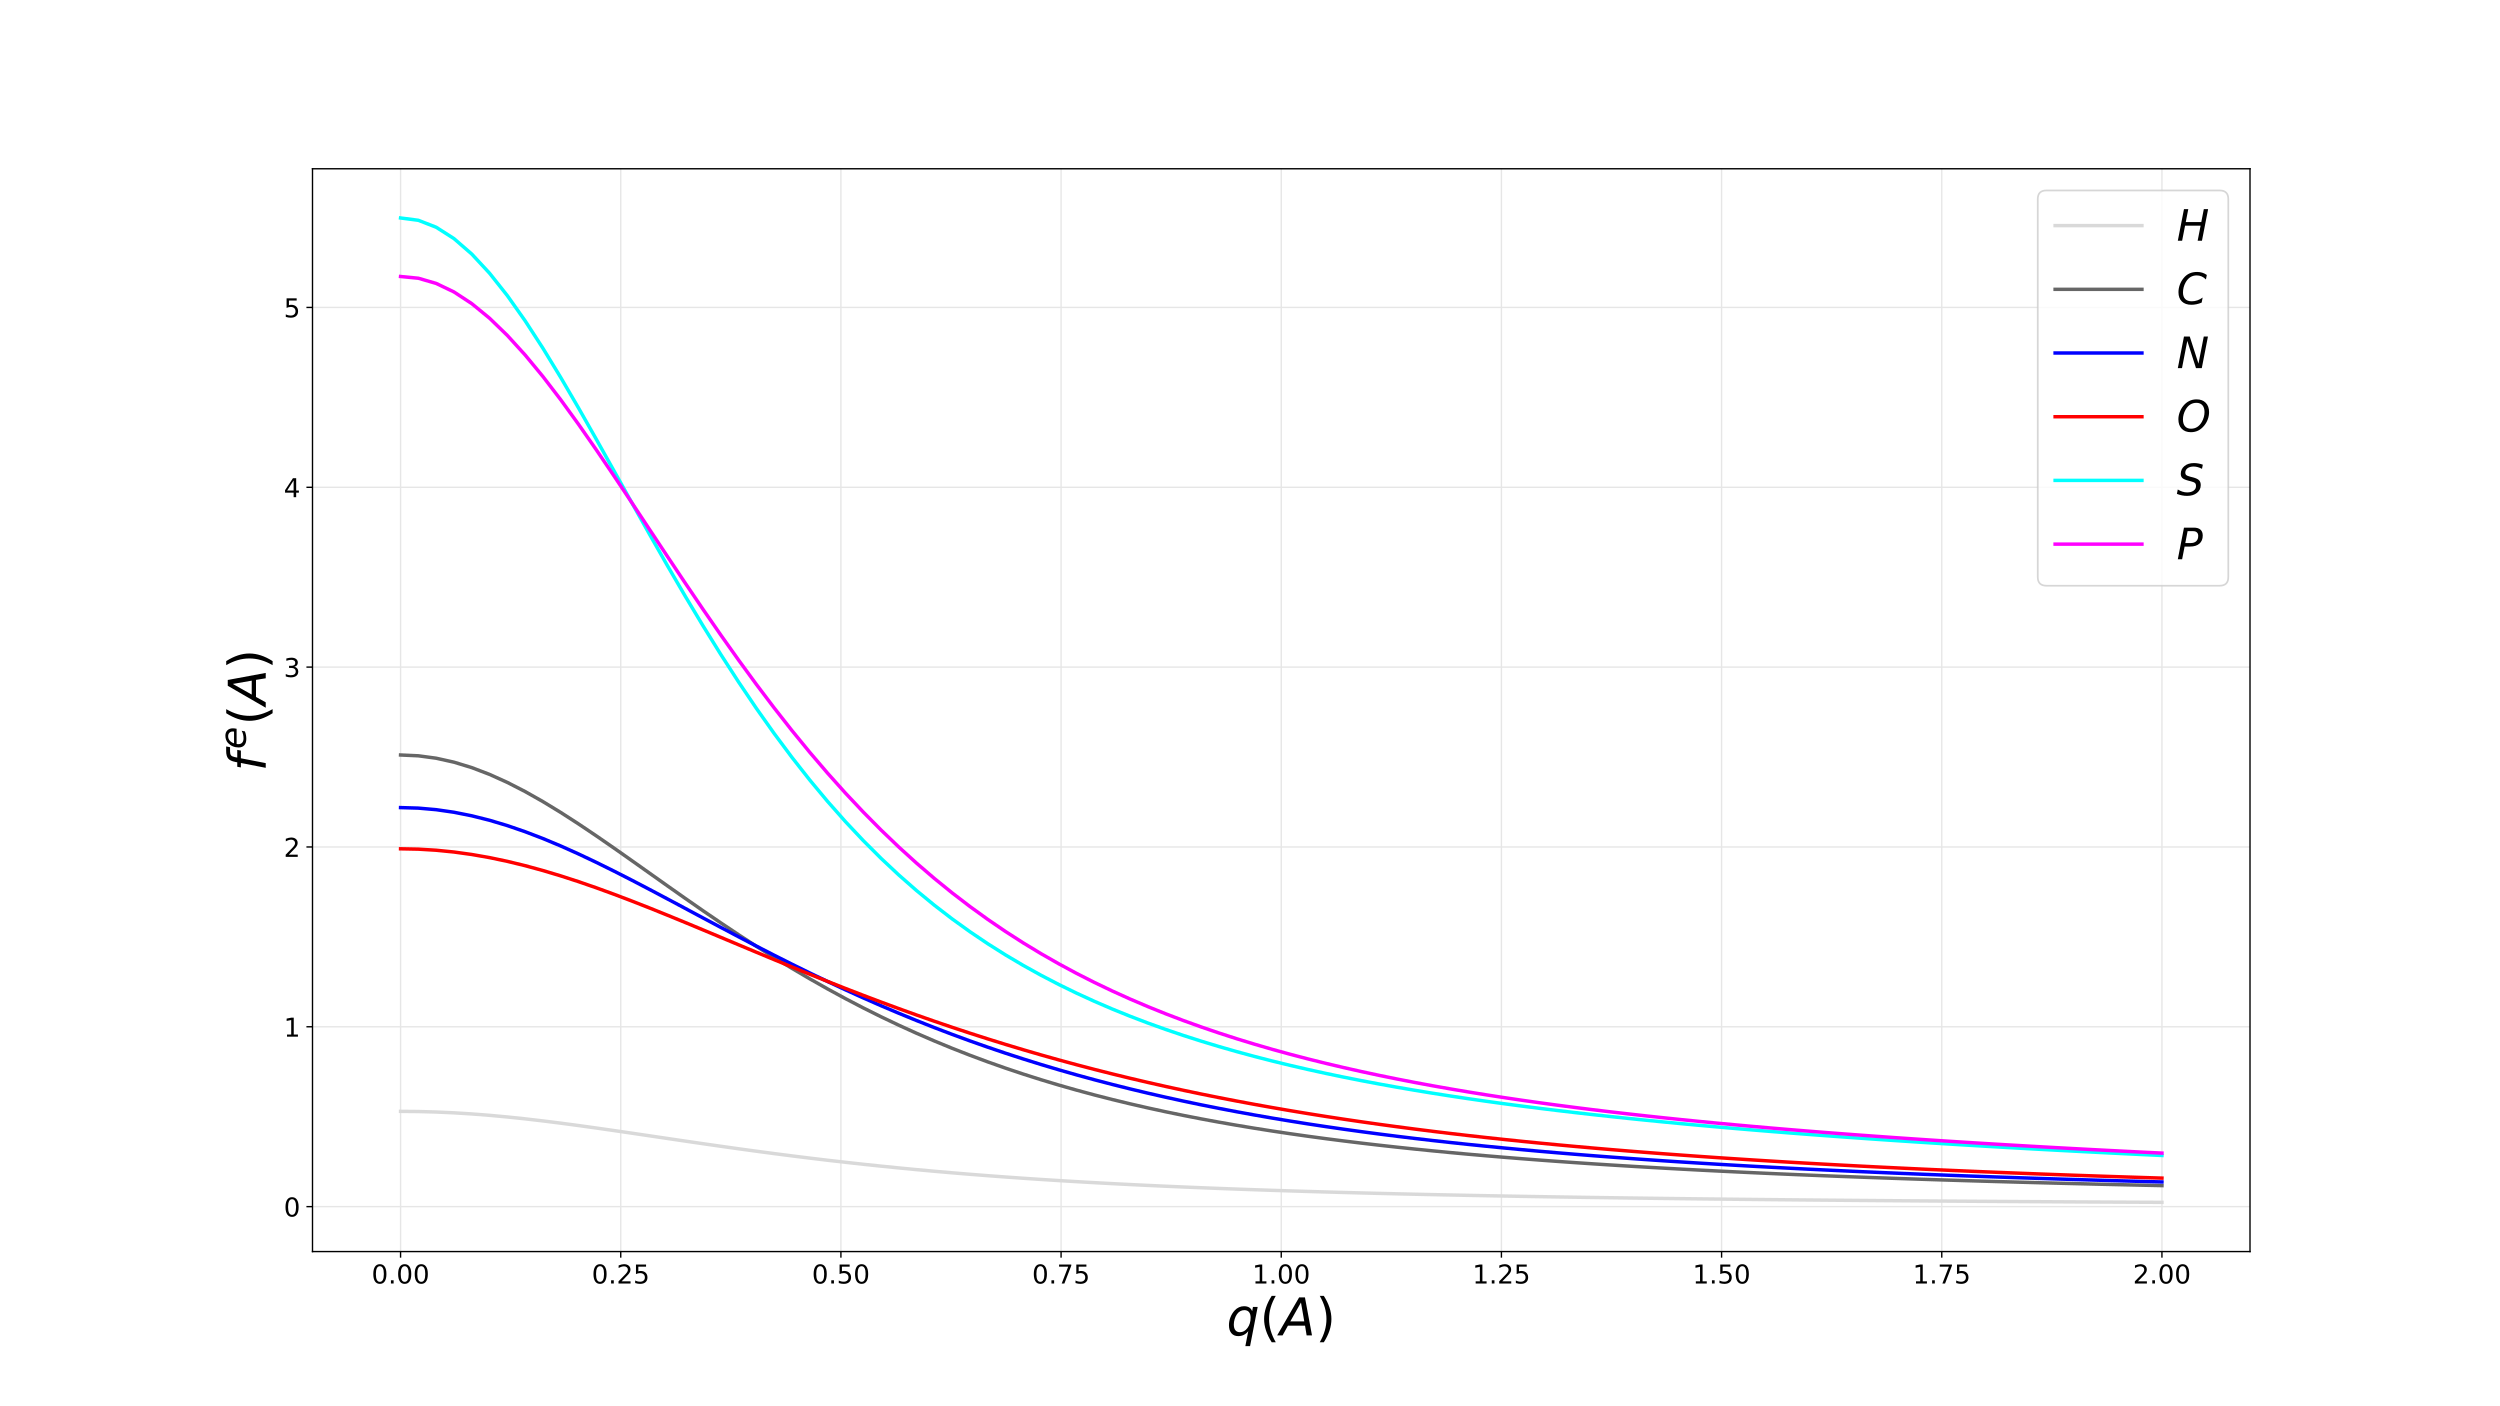 <?xml version="1.0" encoding="utf-8" standalone="no"?>
<!DOCTYPE svg PUBLIC "-//W3C//DTD SVG 1.1//EN"
  "http://www.w3.org/Graphics/SVG/1.1/DTD/svg11.dtd">
<!-- Created with matplotlib (https://matplotlib.org/) -->
<svg height="810pt" version="1.1" viewBox="0 0 1440 810" width="1440pt" xmlns="http://www.w3.org/2000/svg" xmlns:xlink="http://www.w3.org/1999/xlink">
 <defs>
  <style type="text/css">
*{stroke-linecap:butt;stroke-linejoin:round;}
  </style>
 </defs>
 <g id="figure_1">
  <g id="patch_1">
   <path d="M 0 810 
L 1440 810 
L 1440 0 
L 0 0 
z
" style="fill:#ffffff;"/>
  </g>
  <g id="axes_1">
   <g id="patch_2">
    <path d="M 180 720.9 
L 1296 720.9 
L 1296 97.2 
L 180 97.2 
z
" style="fill:#ffffff;"/>
   </g>
   <g id="matplotlib.axis_1">
    <g id="xtick_1">
     <g id="line2d_1">
      <path clip-path="url(#paf964158b9)" d="M 230.727 720.9 
L 230.727 97.2 
" style="fill:none;stroke:#e6e6e6;stroke-linecap:square;stroke-width:0.8;"/>
     </g>
     <g id="line2d_2">
      <defs>
       <path d="M 0 0 
L 0 3.5 
" id="m1210694d61" style="stroke:#000000;stroke-width:0.8;"/>
      </defs>
      <g>
       <use style="stroke:#000000;stroke-width:0.8;" x="230.727" xlink:href="#m1210694d61" y="720.9"/>
      </g>
     </g>
     <g id="text_1">
      <!-- 0.00 -->
      <defs>
       <path d="M 31.781 66.406 
Q 24.172 66.406 20.328 58.906 
Q 16.5 51.422 16.5 36.375 
Q 16.5 21.391 20.328 13.891 
Q 24.172 6.391 31.781 6.391 
Q 39.453 6.391 43.281 13.891 
Q 47.125 21.391 47.125 36.375 
Q 47.125 51.422 43.281 58.906 
Q 39.453 66.406 31.781 66.406 
z
M 31.781 74.219 
Q 44.047 74.219 50.516 64.516 
Q 56.984 54.828 56.984 36.375 
Q 56.984 17.969 50.516 8.266 
Q 44.047 -1.422 31.781 -1.422 
Q 19.531 -1.422 13.062 8.266 
Q 6.594 17.969 6.594 36.375 
Q 6.594 54.828 13.062 64.516 
Q 19.531 74.219 31.781 74.219 
z
" id="DejaVuSans-48"/>
       <path d="M 10.688 12.406 
L 21 12.406 
L 21 0 
L 10.688 0 
z
" id="DejaVuSans-46"/>
      </defs>
      <g transform="translate(214.028 739.298)scale(0.15 -0.15)">
       <use xlink:href="#DejaVuSans-48"/>
       <use x="63.623" xlink:href="#DejaVuSans-46"/>
       <use x="95.41" xlink:href="#DejaVuSans-48"/>
       <use x="159.033" xlink:href="#DejaVuSans-48"/>
      </g>
     </g>
    </g>
    <g id="xtick_2">
     <g id="line2d_3">
      <path clip-path="url(#paf964158b9)" d="M 357.545 720.9 
L 357.545 97.2 
" style="fill:none;stroke:#e6e6e6;stroke-linecap:square;stroke-width:0.8;"/>
     </g>
     <g id="line2d_4">
      <g>
       <use style="stroke:#000000;stroke-width:0.8;" x="357.545" xlink:href="#m1210694d61" y="720.9"/>
      </g>
     </g>
     <g id="text_2">
      <!-- 0.25 -->
      <defs>
       <path d="M 19.188 8.297 
L 53.609 8.297 
L 53.609 0 
L 7.328 0 
L 7.328 8.297 
Q 12.938 14.109 22.625 23.891 
Q 32.328 33.688 34.812 36.531 
Q 39.547 41.844 41.422 45.531 
Q 43.312 49.219 43.312 52.781 
Q 43.312 58.594 39.234 62.25 
Q 35.156 65.922 28.609 65.922 
Q 23.969 65.922 18.812 64.312 
Q 13.672 62.703 7.812 59.422 
L 7.812 69.391 
Q 13.766 71.781 18.938 73 
Q 24.125 74.219 28.422 74.219 
Q 39.75 74.219 46.484 68.547 
Q 53.219 62.891 53.219 53.422 
Q 53.219 48.922 51.531 44.891 
Q 49.859 40.875 45.406 35.406 
Q 44.188 33.984 37.641 27.219 
Q 31.109 20.453 19.188 8.297 
z
" id="DejaVuSans-50"/>
       <path d="M 10.797 72.906 
L 49.516 72.906 
L 49.516 64.594 
L 19.828 64.594 
L 19.828 46.734 
Q 21.969 47.469 24.109 47.828 
Q 26.266 48.188 28.422 48.188 
Q 40.625 48.188 47.75 41.5 
Q 54.891 34.812 54.891 23.391 
Q 54.891 11.625 47.562 5.094 
Q 40.234 -1.422 26.906 -1.422 
Q 22.312 -1.422 17.547 -0.641 
Q 12.797 0.141 7.719 1.703 
L 7.719 11.625 
Q 12.109 9.234 16.797 8.062 
Q 21.484 6.891 26.703 6.891 
Q 35.156 6.891 40.078 11.328 
Q 45.016 15.766 45.016 23.391 
Q 45.016 31 40.078 35.438 
Q 35.156 39.891 26.703 39.891 
Q 22.75 39.891 18.812 39.016 
Q 14.891 38.141 10.797 36.281 
z
" id="DejaVuSans-53"/>
      </defs>
      <g transform="translate(340.846 739.298)scale(0.15 -0.15)">
       <use xlink:href="#DejaVuSans-48"/>
       <use x="63.623" xlink:href="#DejaVuSans-46"/>
       <use x="95.41" xlink:href="#DejaVuSans-50"/>
       <use x="159.033" xlink:href="#DejaVuSans-53"/>
      </g>
     </g>
    </g>
    <g id="xtick_3">
     <g id="line2d_5">
      <path clip-path="url(#paf964158b9)" d="M 484.364 720.9 
L 484.364 97.2 
" style="fill:none;stroke:#e6e6e6;stroke-linecap:square;stroke-width:0.8;"/>
     </g>
     <g id="line2d_6">
      <g>
       <use style="stroke:#000000;stroke-width:0.8;" x="484.364" xlink:href="#m1210694d61" y="720.9"/>
      </g>
     </g>
     <g id="text_3">
      <!-- 0.50 -->
      <g transform="translate(467.664 739.298)scale(0.15 -0.15)">
       <use xlink:href="#DejaVuSans-48"/>
       <use x="63.623" xlink:href="#DejaVuSans-46"/>
       <use x="95.41" xlink:href="#DejaVuSans-53"/>
       <use x="159.033" xlink:href="#DejaVuSans-48"/>
      </g>
     </g>
    </g>
    <g id="xtick_4">
     <g id="line2d_7">
      <path clip-path="url(#paf964158b9)" d="M 611.182 720.9 
L 611.182 97.2 
" style="fill:none;stroke:#e6e6e6;stroke-linecap:square;stroke-width:0.8;"/>
     </g>
     <g id="line2d_8">
      <g>
       <use style="stroke:#000000;stroke-width:0.8;" x="611.182" xlink:href="#m1210694d61" y="720.9"/>
      </g>
     </g>
     <g id="text_4">
      <!-- 0.75 -->
      <defs>
       <path d="M 8.203 72.906 
L 55.078 72.906 
L 55.078 68.703 
L 28.609 0 
L 18.312 0 
L 43.219 64.594 
L 8.203 64.594 
z
" id="DejaVuSans-55"/>
      </defs>
      <g transform="translate(594.483 739.298)scale(0.15 -0.15)">
       <use xlink:href="#DejaVuSans-48"/>
       <use x="63.623" xlink:href="#DejaVuSans-46"/>
       <use x="95.41" xlink:href="#DejaVuSans-55"/>
       <use x="159.033" xlink:href="#DejaVuSans-53"/>
      </g>
     </g>
    </g>
    <g id="xtick_5">
     <g id="line2d_9">
      <path clip-path="url(#paf964158b9)" d="M 738 720.9 
L 738 97.2 
" style="fill:none;stroke:#e6e6e6;stroke-linecap:square;stroke-width:0.8;"/>
     </g>
     <g id="line2d_10">
      <g>
       <use style="stroke:#000000;stroke-width:0.8;" x="738" xlink:href="#m1210694d61" y="720.9"/>
      </g>
     </g>
     <g id="text_5">
      <!-- 1.00 -->
      <defs>
       <path d="M 12.406 8.297 
L 28.516 8.297 
L 28.516 63.922 
L 10.984 60.406 
L 10.984 69.391 
L 28.422 72.906 
L 38.281 72.906 
L 38.281 8.297 
L 54.391 8.297 
L 54.391 0 
L 12.406 0 
z
" id="DejaVuSans-49"/>
      </defs>
      <g transform="translate(721.301 739.298)scale(0.15 -0.15)">
       <use xlink:href="#DejaVuSans-49"/>
       <use x="63.623" xlink:href="#DejaVuSans-46"/>
       <use x="95.41" xlink:href="#DejaVuSans-48"/>
       <use x="159.033" xlink:href="#DejaVuSans-48"/>
      </g>
     </g>
    </g>
    <g id="xtick_6">
     <g id="line2d_11">
      <path clip-path="url(#paf964158b9)" d="M 864.818 720.9 
L 864.818 97.2 
" style="fill:none;stroke:#e6e6e6;stroke-linecap:square;stroke-width:0.8;"/>
     </g>
     <g id="line2d_12">
      <g>
       <use style="stroke:#000000;stroke-width:0.8;" x="864.818" xlink:href="#m1210694d61" y="720.9"/>
      </g>
     </g>
     <g id="text_6">
      <!-- 1.25 -->
      <g transform="translate(848.119 739.298)scale(0.15 -0.15)">
       <use xlink:href="#DejaVuSans-49"/>
       <use x="63.623" xlink:href="#DejaVuSans-46"/>
       <use x="95.41" xlink:href="#DejaVuSans-50"/>
       <use x="159.033" xlink:href="#DejaVuSans-53"/>
      </g>
     </g>
    </g>
    <g id="xtick_7">
     <g id="line2d_13">
      <path clip-path="url(#paf964158b9)" d="M 991.636 720.9 
L 991.636 97.2 
" style="fill:none;stroke:#e6e6e6;stroke-linecap:square;stroke-width:0.8;"/>
     </g>
     <g id="line2d_14">
      <g>
       <use style="stroke:#000000;stroke-width:0.8;" x="991.636" xlink:href="#m1210694d61" y="720.9"/>
      </g>
     </g>
     <g id="text_7">
      <!-- 1.50 -->
      <g transform="translate(974.937 739.298)scale(0.15 -0.15)">
       <use xlink:href="#DejaVuSans-49"/>
       <use x="63.623" xlink:href="#DejaVuSans-46"/>
       <use x="95.41" xlink:href="#DejaVuSans-53"/>
       <use x="159.033" xlink:href="#DejaVuSans-48"/>
      </g>
     </g>
    </g>
    <g id="xtick_8">
     <g id="line2d_15">
      <path clip-path="url(#paf964158b9)" d="M 1118.455 720.9 
L 1118.455 97.2 
" style="fill:none;stroke:#e6e6e6;stroke-linecap:square;stroke-width:0.8;"/>
     </g>
     <g id="line2d_16">
      <g>
       <use style="stroke:#000000;stroke-width:0.8;" x="1118.455" xlink:href="#m1210694d61" y="720.9"/>
      </g>
     </g>
     <g id="text_8">
      <!-- 1.75 -->
      <g transform="translate(1101.755 739.298)scale(0.15 -0.15)">
       <use xlink:href="#DejaVuSans-49"/>
       <use x="63.623" xlink:href="#DejaVuSans-46"/>
       <use x="95.41" xlink:href="#DejaVuSans-55"/>
       <use x="159.033" xlink:href="#DejaVuSans-53"/>
      </g>
     </g>
    </g>
    <g id="xtick_9">
     <g id="line2d_17">
      <path clip-path="url(#paf964158b9)" d="M 1245.273 720.9 
L 1245.273 97.2 
" style="fill:none;stroke:#e6e6e6;stroke-linecap:square;stroke-width:0.8;"/>
     </g>
     <g id="line2d_18">
      <g>
       <use style="stroke:#000000;stroke-width:0.8;" x="1245.273" xlink:href="#m1210694d61" y="720.9"/>
      </g>
     </g>
     <g id="text_9">
      <!-- 2.00 -->
      <g transform="translate(1228.574 739.298)scale(0.15 -0.15)">
       <use xlink:href="#DejaVuSans-50"/>
       <use x="63.623" xlink:href="#DejaVuSans-46"/>
       <use x="95.41" xlink:href="#DejaVuSans-48"/>
       <use x="159.033" xlink:href="#DejaVuSans-48"/>
      </g>
     </g>
    </g>
    <g id="text_10">
     <!-- $q(A)$ -->
     <defs>
      <path d="M 41.703 8.203 
Q 38.094 3.469 33.172 1.016 
Q 28.266 -1.422 22.312 -1.422 
Q 14.016 -1.422 9.297 4.172 
Q 4.594 9.766 4.594 19.578 
Q 4.594 27.484 7.5 34.859 
Q 10.406 42.234 15.828 48.094 
Q 19.344 51.906 23.906 53.953 
Q 28.469 56 33.5 56 
Q 39.547 56 43.453 53.609 
Q 47.359 51.219 49.125 46.391 
L 50.688 54.594 
L 59.719 54.594 
L 45.125 -20.609 
L 36.078 -20.609 
z
M 13.922 20.906 
Q 13.922 13.672 16.938 9.891 
Q 19.969 6.109 25.688 6.109 
Q 34.188 6.109 40.188 14.234 
Q 46.188 22.359 46.188 33.984 
Q 46.188 41.016 43.078 44.75 
Q 39.984 48.484 34.188 48.484 
Q 29.938 48.484 26.312 46.5 
Q 22.703 44.531 20.016 40.719 
Q 17.188 36.719 15.547 31.344 
Q 13.922 25.984 13.922 20.906 
z
" id="DejaVuSans-Oblique-113"/>
      <path d="M 31 75.875 
Q 24.469 64.656 21.281 53.656 
Q 18.109 42.672 18.109 31.391 
Q 18.109 20.125 21.312 9.062 
Q 24.516 -2 31 -13.188 
L 23.188 -13.188 
Q 15.875 -1.703 12.234 9.375 
Q 8.594 20.453 8.594 31.391 
Q 8.594 42.281 12.203 53.312 
Q 15.828 64.359 23.188 75.875 
z
" id="DejaVuSans-40"/>
      <path d="M 36.812 72.906 
L 48 72.906 
L 61.531 0 
L 51.219 0 
L 48.188 18.703 
L 15.375 18.703 
L 5.078 0 
L -5.328 0 
z
M 40.375 63.188 
L 19.922 26.906 
L 46.688 26.906 
z
" id="DejaVuSans-Oblique-65"/>
      <path d="M 8.016 75.875 
L 15.828 75.875 
Q 23.141 64.359 26.781 53.312 
Q 30.422 42.281 30.422 31.391 
Q 30.422 20.453 26.781 9.375 
Q 23.141 -1.703 15.828 -13.188 
L 8.016 -13.188 
Q 14.5 -2 17.703 9.062 
Q 20.906 20.125 20.906 31.391 
Q 20.906 42.672 17.703 53.656 
Q 14.5 64.656 8.016 75.875 
z
" id="DejaVuSans-41"/>
     </defs>
     <g transform="translate(706.5 769.217)scale(0.3 -0.3)">
      <use transform="translate(0 0.125)" xlink:href="#DejaVuSans-Oblique-113"/>
      <use transform="translate(63.477 0.125)" xlink:href="#DejaVuSans-40"/>
      <use transform="translate(102.49 0.125)" xlink:href="#DejaVuSans-Oblique-65"/>
      <use transform="translate(170.898 0.125)" xlink:href="#DejaVuSans-41"/>
     </g>
    </g>
   </g>
   <g id="matplotlib.axis_2">
    <g id="ytick_1">
     <g id="line2d_19">
      <path clip-path="url(#paf964158b9)" d="M 180 695.012 
L 1296 695.012 
" style="fill:none;stroke:#e6e6e6;stroke-linecap:square;stroke-width:0.8;"/>
     </g>
     <g id="line2d_20">
      <defs>
       <path d="M 0 0 
L -3.5 0 
" id="m64ec3ef669" style="stroke:#000000;stroke-width:0.8;"/>
      </defs>
      <g>
       <use style="stroke:#000000;stroke-width:0.8;" x="180" xlink:href="#m64ec3ef669" y="695.012"/>
      </g>
     </g>
     <g id="text_11">
      <!-- 0 -->
      <g transform="translate(163.456 700.711)scale(0.15 -0.15)">
       <use xlink:href="#DejaVuSans-48"/>
      </g>
     </g>
    </g>
    <g id="ytick_2">
     <g id="line2d_21">
      <path clip-path="url(#paf964158b9)" d="M 180 591.428 
L 1296 591.428 
" style="fill:none;stroke:#e6e6e6;stroke-linecap:square;stroke-width:0.8;"/>
     </g>
     <g id="line2d_22">
      <g>
       <use style="stroke:#000000;stroke-width:0.8;" x="180" xlink:href="#m64ec3ef669" y="591.428"/>
      </g>
     </g>
     <g id="text_12">
      <!-- 1 -->
      <g transform="translate(163.456 597.126)scale(0.15 -0.15)">
       <use xlink:href="#DejaVuSans-49"/>
      </g>
     </g>
    </g>
    <g id="ytick_3">
     <g id="line2d_23">
      <path clip-path="url(#paf964158b9)" d="M 180 487.843 
L 1296 487.843 
" style="fill:none;stroke:#e6e6e6;stroke-linecap:square;stroke-width:0.8;"/>
     </g>
     <g id="line2d_24">
      <g>
       <use style="stroke:#000000;stroke-width:0.8;" x="180" xlink:href="#m64ec3ef669" y="487.843"/>
      </g>
     </g>
     <g id="text_13">
      <!-- 2 -->
      <g transform="translate(163.456 493.542)scale(0.15 -0.15)">
       <use xlink:href="#DejaVuSans-50"/>
      </g>
     </g>
    </g>
    <g id="ytick_4">
     <g id="line2d_25">
      <path clip-path="url(#paf964158b9)" d="M 180 384.259 
L 1296 384.259 
" style="fill:none;stroke:#e6e6e6;stroke-linecap:square;stroke-width:0.8;"/>
     </g>
     <g id="line2d_26">
      <g>
       <use style="stroke:#000000;stroke-width:0.8;" x="180" xlink:href="#m64ec3ef669" y="384.259"/>
      </g>
     </g>
     <g id="text_14">
      <!-- 3 -->
      <defs>
       <path d="M 40.578 39.312 
Q 47.656 37.797 51.625 33 
Q 55.609 28.219 55.609 21.188 
Q 55.609 10.406 48.188 4.484 
Q 40.766 -1.422 27.094 -1.422 
Q 22.516 -1.422 17.656 -0.516 
Q 12.797 0.391 7.625 2.203 
L 7.625 11.719 
Q 11.719 9.328 16.594 8.109 
Q 21.484 6.891 26.812 6.891 
Q 36.078 6.891 40.938 10.547 
Q 45.797 14.203 45.797 21.188 
Q 45.797 27.641 41.281 31.266 
Q 36.766 34.906 28.719 34.906 
L 20.219 34.906 
L 20.219 43.016 
L 29.109 43.016 
Q 36.375 43.016 40.234 45.922 
Q 44.094 48.828 44.094 54.297 
Q 44.094 59.906 40.109 62.906 
Q 36.141 65.922 28.719 65.922 
Q 24.656 65.922 20.016 65.031 
Q 15.375 64.156 9.812 62.312 
L 9.812 71.094 
Q 15.438 72.656 20.344 73.438 
Q 25.25 74.219 29.594 74.219 
Q 40.828 74.219 47.359 69.109 
Q 53.906 64.016 53.906 55.328 
Q 53.906 49.266 50.438 45.094 
Q 46.969 40.922 40.578 39.312 
z
" id="DejaVuSans-51"/>
      </defs>
      <g transform="translate(163.456 389.958)scale(0.15 -0.15)">
       <use xlink:href="#DejaVuSans-51"/>
      </g>
     </g>
    </g>
    <g id="ytick_5">
     <g id="line2d_27">
      <path clip-path="url(#paf964158b9)" d="M 180 280.675 
L 1296 280.675 
" style="fill:none;stroke:#e6e6e6;stroke-linecap:square;stroke-width:0.8;"/>
     </g>
     <g id="line2d_28">
      <g>
       <use style="stroke:#000000;stroke-width:0.8;" x="180" xlink:href="#m64ec3ef669" y="280.675"/>
      </g>
     </g>
     <g id="text_15">
      <!-- 4 -->
      <defs>
       <path d="M 37.797 64.312 
L 12.891 25.391 
L 37.797 25.391 
z
M 35.203 72.906 
L 47.609 72.906 
L 47.609 25.391 
L 58.016 25.391 
L 58.016 17.188 
L 47.609 17.188 
L 47.609 0 
L 37.797 0 
L 37.797 17.188 
L 4.891 17.188 
L 4.891 26.703 
z
" id="DejaVuSans-52"/>
      </defs>
      <g transform="translate(163.456 286.373)scale(0.15 -0.15)">
       <use xlink:href="#DejaVuSans-52"/>
      </g>
     </g>
    </g>
    <g id="ytick_6">
     <g id="line2d_29">
      <path clip-path="url(#paf964158b9)" d="M 180 177.09 
L 1296 177.09 
" style="fill:none;stroke:#e6e6e6;stroke-linecap:square;stroke-width:0.8;"/>
     </g>
     <g id="line2d_30">
      <g>
       <use style="stroke:#000000;stroke-width:0.8;" x="180" xlink:href="#m64ec3ef669" y="177.09"/>
      </g>
     </g>
     <g id="text_16">
      <!-- 5 -->
      <g transform="translate(163.456 182.789)scale(0.15 -0.15)">
       <use xlink:href="#DejaVuSans-53"/>
      </g>
     </g>
    </g>
    <g id="text_17">
     <!-- $f^e(A)$ -->
     <defs>
      <path d="M 47.797 75.984 
L 46.391 68.5 
L 37.797 68.5 
Q 32.906 68.5 30.688 66.578 
Q 28.469 64.656 27.391 59.516 
L 26.422 54.688 
L 41.219 54.688 
L 39.891 47.703 
L 25.094 47.703 
L 15.828 0 
L 6.781 0 
L 16.109 47.703 
L 7.516 47.703 
L 8.797 54.688 
L 17.391 54.688 
L 18.109 58.5 
Q 19.969 68.172 24.625 72.078 
Q 29.297 75.984 39.312 75.984 
z
" id="DejaVuSans-Oblique-102"/>
      <path d="M 48.094 32.234 
Q 48.25 33.016 48.312 33.844 
Q 48.391 34.672 48.391 35.5 
Q 48.391 41.453 44.891 44.922 
Q 41.406 48.391 35.406 48.391 
Q 28.719 48.391 23.578 44.156 
Q 18.453 39.938 15.828 32.172 
z
M 55.906 25.203 
L 14.109 25.203 
Q 13.812 23.344 13.719 22.266 
Q 13.625 21.188 13.625 20.406 
Q 13.625 13.625 17.797 9.906 
Q 21.969 6.203 29.594 6.203 
Q 35.453 6.203 40.672 7.516 
Q 45.906 8.844 50.391 11.375 
L 48.688 2.484 
Q 43.844 0.531 38.688 -0.438 
Q 33.547 -1.422 28.219 -1.422 
Q 16.844 -1.422 10.719 4.016 
Q 4.594 9.469 4.594 19.484 
Q 4.594 28.031 7.641 35.375 
Q 10.688 42.719 16.609 48.484 
Q 20.406 52.094 25.656 54.047 
Q 30.906 56 36.812 56 
Q 46.094 56 51.578 50.438 
Q 57.078 44.875 57.078 35.5 
Q 57.078 33.25 56.781 30.688 
Q 56.5 28.125 55.906 25.203 
z
" id="DejaVuSans-Oblique-101"/>
     </defs>
     <g transform="translate(153.217 444.3)rotate(-90)scale(0.3 -0.3)">
      <use transform="translate(0 0.519)" xlink:href="#DejaVuSans-Oblique-102"/>
      <use transform="translate(42.653 38.8)scale(0.7)" xlink:href="#DejaVuSans-Oblique-101"/>
      <use transform="translate(88.454 0.519)" xlink:href="#DejaVuSans-40"/>
      <use transform="translate(127.467 0.519)" xlink:href="#DejaVuSans-Oblique-65"/>
      <use transform="translate(195.875 0.519)" xlink:href="#DejaVuSans-41"/>
     </g>
    </g>
   </g>
   <g id="line2d_31">
    <path clip-path="url(#paf964158b9)" d="M 230.727 640.144 
L 240.975 640.239 
L 251.223 640.522 
L 261.471 640.987 
L 271.719 641.626 
L 281.967 642.427 
L 292.215 643.375 
L 302.463 644.455 
L 312.711 645.648 
L 322.959 646.938 
L 333.207 648.306 
L 343.455 649.736 
L 353.702 651.21 
L 363.95 652.714 
L 374.198 654.235 
L 384.446 655.758 
L 394.694 657.275 
L 404.942 658.775 
L 415.19 660.25 
L 425.438 661.695 
L 435.686 663.103 
L 445.934 664.47 
L 456.182 665.793 
L 466.43 667.07 
L 476.678 668.299 
L 486.926 669.479 
L 497.174 670.61 
L 507.421 671.691 
L 517.669 672.723 
L 527.917 673.708 
L 538.165 674.645 
L 548.413 675.536 
L 558.661 676.384 
L 568.909 677.188 
L 579.157 677.951 
L 589.405 678.676 
L 599.653 679.362 
L 609.901 680.013 
L 620.149 680.629 
L 630.397 681.214 
L 640.645 681.767 
L 650.893 682.292 
L 661.14 682.79 
L 671.388 683.262 
L 681.636 683.71 
L 691.884 684.134 
L 702.132 684.538 
L 712.38 684.921 
L 722.628 685.285 
L 732.876 685.631 
L 743.124 685.961 
L 753.372 686.274 
L 763.62 686.573 
L 773.868 686.858 
L 784.116 687.129 
L 794.364 687.389 
L 804.612 687.636 
L 814.86 687.872 
L 825.107 688.098 
L 835.355 688.314 
L 845.603 688.521 
L 855.851 688.719 
L 866.099 688.908 
L 876.347 689.09 
L 886.595 689.263 
L 896.843 689.43 
L 907.091 689.59 
L 917.339 689.744 
L 927.587 689.891 
L 937.835 690.032 
L 948.083 690.168 
L 958.331 690.299 
L 968.579 690.425 
L 978.826 690.545 
L 989.074 690.662 
L 999.322 690.773 
L 1009.57 690.881 
L 1019.818 690.985 
L 1030.066 691.085 
L 1040.314 691.181 
L 1050.562 691.274 
L 1060.81 691.363 
L 1071.058 691.45 
L 1081.306 691.533 
L 1091.554 691.614 
L 1101.802 691.691 
L 1112.05 691.767 
L 1122.298 691.839 
L 1132.545 691.909 
L 1142.793 691.977 
L 1153.041 692.043 
L 1163.289 692.107 
L 1173.537 692.168 
L 1183.785 692.228 
L 1194.033 692.286 
L 1204.281 692.342 
L 1214.529 692.396 
L 1224.777 692.449 
L 1235.025 692.5 
L 1245.273 692.55 
" style="fill:none;stroke:#d9d9d9;stroke-linecap:square;stroke-width:2;"/>
   </g>
   <g id="line2d_32">
    <path clip-path="url(#paf964158b9)" d="M 230.727 434.875 
L 240.975 435.341 
L 251.223 436.729 
L 261.471 439.011 
L 271.719 442.139 
L 281.967 446.052 
L 292.215 450.676 
L 302.463 455.928 
L 312.711 461.72 
L 322.959 467.963 
L 333.207 474.567 
L 343.455 481.449 
L 353.702 488.528 
L 363.95 495.731 
L 374.198 502.992 
L 384.446 510.255 
L 394.694 517.467 
L 404.942 524.589 
L 415.19 531.582 
L 425.438 538.42 
L 435.686 545.077 
L 445.934 551.538 
L 456.182 557.786 
L 466.43 563.814 
L 476.678 569.615 
L 486.926 575.184 
L 497.174 580.522 
L 507.421 585.628 
L 517.669 590.505 
L 527.917 595.158 
L 538.165 599.59 
L 548.413 603.808 
L 558.661 607.818 
L 568.909 611.628 
L 579.157 615.244 
L 589.405 618.674 
L 599.653 621.926 
L 609.901 625.009 
L 620.149 627.929 
L 630.397 630.696 
L 640.645 633.315 
L 650.893 635.797 
L 661.14 638.146 
L 671.388 640.372 
L 681.636 642.48 
L 691.884 644.478 
L 702.132 646.371 
L 712.38 648.166 
L 722.628 649.869 
L 732.876 651.485 
L 743.124 653.02 
L 753.372 654.477 
L 763.62 655.863 
L 773.868 657.18 
L 784.116 658.434 
L 794.364 659.628 
L 804.612 660.765 
L 814.86 661.85 
L 825.107 662.884 
L 835.355 663.871 
L 845.603 664.813 
L 855.851 665.714 
L 866.099 666.575 
L 876.347 667.399 
L 886.595 668.187 
L 896.843 668.942 
L 907.091 669.665 
L 917.339 670.357 
L 927.587 671.022 
L 937.835 671.659 
L 948.083 672.271 
L 958.331 672.858 
L 968.579 673.423 
L 978.826 673.965 
L 989.074 674.486 
L 999.322 674.987 
L 1009.57 675.469 
L 1019.818 675.933 
L 1030.066 676.38 
L 1040.314 676.811 
L 1050.562 677.226 
L 1060.81 677.625 
L 1071.058 678.011 
L 1081.306 678.383 
L 1091.554 678.742 
L 1101.802 679.089 
L 1112.05 679.423 
L 1122.298 679.747 
L 1132.545 680.06 
L 1142.793 680.362 
L 1153.041 680.655 
L 1163.289 680.938 
L 1173.537 681.212 
L 1183.785 681.478 
L 1194.033 681.735 
L 1204.281 681.985 
L 1214.529 682.226 
L 1224.777 682.461 
L 1235.025 682.689 
L 1245.273 682.91 
" style="fill:none;stroke:#666666;stroke-linecap:square;stroke-width:2;"/>
   </g>
   <g id="line2d_33">
    <path clip-path="url(#paf964158b9)" d="M 230.727 465.174 
L 240.975 465.475 
L 251.223 466.374 
L 261.471 467.856 
L 271.719 469.899 
L 281.967 472.473 
L 292.215 475.542 
L 302.463 479.063 
L 312.711 482.99 
L 322.959 487.275 
L 333.207 491.868 
L 343.455 496.72 
L 353.702 501.783 
L 363.95 507.009 
L 374.198 512.355 
L 384.446 517.781 
L 394.694 523.251 
L 404.942 528.731 
L 415.19 534.191 
L 425.438 539.606 
L 435.686 544.954 
L 445.934 550.216 
L 456.182 555.376 
L 466.43 560.42 
L 476.678 565.34 
L 486.926 570.126 
L 497.174 574.772 
L 507.421 579.274 
L 517.669 583.628 
L 527.917 587.833 
L 538.165 591.889 
L 548.413 595.796 
L 558.661 599.555 
L 568.909 603.168 
L 579.157 606.638 
L 589.405 609.967 
L 599.653 613.16 
L 609.901 616.218 
L 620.149 619.148 
L 630.397 621.952 
L 640.645 624.634 
L 650.893 627.2 
L 661.14 629.653 
L 671.388 631.998 
L 681.636 634.239 
L 691.884 636.38 
L 702.132 638.425 
L 712.38 640.379 
L 722.628 642.246 
L 732.876 644.03 
L 743.124 645.734 
L 753.372 647.363 
L 763.62 648.919 
L 773.868 650.407 
L 784.116 651.83 
L 794.364 653.19 
L 804.612 654.492 
L 814.86 655.738 
L 825.107 656.93 
L 835.355 658.072 
L 845.603 659.165 
L 855.851 660.214 
L 866.099 661.218 
L 876.347 662.182 
L 886.595 663.106 
L 896.843 663.994 
L 907.091 664.846 
L 917.339 665.664 
L 927.587 666.45 
L 937.835 667.206 
L 948.083 667.933 
L 958.331 668.632 
L 968.579 669.305 
L 978.826 669.953 
L 989.074 670.577 
L 999.322 671.178 
L 1009.57 671.758 
L 1019.818 672.316 
L 1030.066 672.855 
L 1040.314 673.375 
L 1050.562 673.876 
L 1060.81 674.361 
L 1071.058 674.828 
L 1081.306 675.28 
L 1091.554 675.716 
L 1101.802 676.138 
L 1112.05 676.545 
L 1122.298 676.94 
L 1132.545 677.321 
L 1142.793 677.69 
L 1153.041 678.048 
L 1163.289 678.393 
L 1173.537 678.728 
L 1183.785 679.053 
L 1194.033 679.367 
L 1204.281 679.672 
L 1214.529 679.967 
L 1224.777 680.254 
L 1235.025 680.532 
L 1245.273 680.802 
" style="fill:none;stroke:#0000ff;stroke-linecap:square;stroke-width:2;"/>
   </g>
   <g id="line2d_34">
    <path clip-path="url(#paf964158b9)" d="M 230.727 488.906 
L 240.975 489.113 
L 251.223 489.735 
L 261.471 490.762 
L 271.719 492.183 
L 281.967 493.981 
L 292.215 496.137 
L 302.463 498.626 
L 312.711 501.423 
L 322.959 504.499 
L 333.207 507.825 
L 343.455 511.37 
L 353.702 515.106 
L 363.95 519.001 
L 374.198 523.027 
L 384.446 527.156 
L 394.694 531.362 
L 404.942 535.621 
L 415.19 539.911 
L 425.438 544.21 
L 435.686 548.501 
L 445.934 552.768 
L 456.182 556.995 
L 466.43 561.171 
L 476.678 565.284 
L 486.926 569.325 
L 497.174 573.286 
L 507.421 577.162 
L 517.669 580.946 
L 527.917 584.636 
L 538.165 588.227 
L 548.413 591.718 
L 558.661 595.107 
L 568.909 598.393 
L 579.157 601.577 
L 589.405 604.659 
L 599.653 607.639 
L 609.901 610.519 
L 620.149 613.3 
L 630.397 615.984 
L 640.645 618.572 
L 650.893 621.067 
L 661.14 623.472 
L 671.388 625.788 
L 681.636 628.018 
L 691.884 630.164 
L 702.132 632.229 
L 712.38 634.216 
L 722.628 636.127 
L 732.876 637.965 
L 743.124 639.733 
L 753.372 641.432 
L 763.62 643.065 
L 773.868 644.636 
L 784.116 646.146 
L 794.364 647.597 
L 804.612 648.993 
L 814.86 650.335 
L 825.107 651.625 
L 835.355 652.866 
L 845.603 654.059 
L 855.851 655.207 
L 866.099 656.312 
L 876.347 657.374 
L 886.595 658.398 
L 896.843 659.382 
L 907.091 660.331 
L 917.339 661.244 
L 927.587 662.125 
L 937.835 662.973 
L 948.083 663.79 
L 958.331 664.579 
L 968.579 665.339 
L 978.826 666.072 
L 989.074 666.78 
L 999.322 667.463 
L 1009.57 668.123 
L 1019.818 668.76 
L 1030.066 669.376 
L 1040.314 669.971 
L 1050.562 670.546 
L 1060.81 671.102 
L 1071.058 671.639 
L 1081.306 672.16 
L 1091.554 672.663 
L 1101.802 673.15 
L 1112.05 673.622 
L 1122.298 674.079 
L 1132.545 674.522 
L 1142.793 674.95 
L 1153.041 675.366 
L 1163.289 675.769 
L 1173.537 676.16 
L 1183.785 676.539 
L 1194.033 676.906 
L 1204.281 677.263 
L 1214.529 677.609 
L 1224.777 677.945 
L 1235.025 678.271 
L 1245.273 678.588 
" style="fill:none;stroke:#ff0000;stroke-linecap:square;stroke-width:2;"/>
   </g>
   <g id="line2d_35">
    <path clip-path="url(#paf964158b9)" d="M 230.727 125.55 
L 240.975 126.894 
L 251.223 130.887 
L 261.471 137.42 
L 271.719 146.318 
L 281.967 157.356 
L 292.215 170.27 
L 302.463 184.775 
L 312.711 200.58 
L 322.959 217.398 
L 333.207 234.953 
L 343.455 252.994 
L 353.702 271.292 
L 363.95 289.645 
L 374.198 307.877 
L 384.446 325.84 
L 394.694 343.41 
L 404.942 360.485 
L 415.19 376.986 
L 425.438 392.852 
L 435.686 408.039 
L 445.934 422.518 
L 456.182 436.274 
L 466.43 449.303 
L 476.678 461.609 
L 486.926 473.206 
L 497.174 484.113 
L 507.421 494.355 
L 517.669 503.96 
L 527.917 512.959 
L 538.165 521.386 
L 548.413 529.272 
L 558.661 536.653 
L 568.909 543.561 
L 579.157 550.029 
L 589.405 556.087 
L 599.653 561.764 
L 609.901 567.088 
L 620.149 572.085 
L 630.397 576.779 
L 640.645 581.192 
L 650.893 585.345 
L 661.14 589.256 
L 671.388 592.942 
L 681.636 596.421 
L 691.884 599.705 
L 702.132 602.809 
L 712.38 605.745 
L 722.628 608.524 
L 732.876 611.157 
L 743.124 613.654 
L 753.372 616.023 
L 763.62 618.273 
L 773.868 620.412 
L 784.116 622.447 
L 794.364 624.385 
L 804.612 626.233 
L 814.86 627.995 
L 825.107 629.678 
L 835.355 631.287 
L 845.603 632.827 
L 855.851 634.302 
L 866.099 635.716 
L 876.347 637.073 
L 886.595 638.377 
L 896.843 639.631 
L 907.091 640.838 
L 917.339 642.002 
L 927.587 643.123 
L 937.835 644.206 
L 948.083 645.253 
L 958.331 646.264 
L 968.579 647.243 
L 978.826 648.192 
L 989.074 649.111 
L 999.322 650.002 
L 1009.57 650.867 
L 1019.818 651.707 
L 1030.066 652.523 
L 1040.314 653.316 
L 1050.562 654.087 
L 1060.81 654.838 
L 1071.058 655.569 
L 1081.306 656.28 
L 1091.554 656.973 
L 1101.802 657.649 
L 1112.05 658.308 
L 1122.298 658.95 
L 1132.545 659.576 
L 1142.793 660.187 
L 1153.041 660.784 
L 1163.289 661.366 
L 1173.537 661.935 
L 1183.785 662.49 
L 1194.033 663.032 
L 1204.281 663.562 
L 1214.529 664.08 
L 1224.777 664.586 
L 1235.025 665.081 
L 1245.273 665.564 
" style="fill:none;stroke:#00ffff;stroke-linecap:square;stroke-width:2;"/>
   </g>
   <g id="line2d_36">
    <path clip-path="url(#paf964158b9)" d="M 230.727 159.263 
L 240.975 160.266 
L 251.223 163.252 
L 261.471 168.156 
L 271.719 174.878 
L 281.967 183.28 
L 292.215 193.201 
L 302.463 204.462 
L 312.711 216.872 
L 322.959 230.238 
L 333.207 244.369 
L 343.455 259.082 
L 353.702 274.204 
L 363.95 289.578 
L 374.198 305.061 
L 384.446 320.526 
L 394.694 335.862 
L 404.942 350.975 
L 415.19 365.783 
L 425.438 380.22 
L 435.686 394.232 
L 445.934 407.776 
L 456.182 420.821 
L 466.43 433.344 
L 476.678 445.33 
L 486.926 456.773 
L 497.174 467.67 
L 507.421 478.028 
L 517.669 487.853 
L 527.917 497.161 
L 538.165 505.965 
L 548.413 514.284 
L 558.661 522.138 
L 568.909 529.547 
L 579.157 536.534 
L 589.405 543.121 
L 599.653 549.329 
L 609.901 555.18 
L 620.149 560.696 
L 630.397 565.897 
L 640.645 570.803 
L 650.893 575.432 
L 661.14 579.803 
L 671.388 583.932 
L 681.636 587.835 
L 691.884 591.526 
L 702.132 595.02 
L 712.38 598.329 
L 722.628 601.464 
L 732.876 604.438 
L 743.124 607.26 
L 753.372 609.94 
L 763.62 612.487 
L 773.868 614.908 
L 784.116 617.212 
L 794.364 619.405 
L 804.612 621.495 
L 814.86 623.488 
L 825.107 625.389 
L 835.355 627.204 
L 845.603 628.938 
L 855.851 630.595 
L 866.099 632.181 
L 876.347 633.7 
L 886.595 635.155 
L 896.843 636.55 
L 907.091 637.889 
L 917.339 639.176 
L 927.587 640.412 
L 937.835 641.601 
L 948.083 642.746 
L 958.331 643.849 
L 968.579 644.913 
L 978.826 645.939 
L 989.074 646.93 
L 999.322 647.888 
L 1009.57 648.815 
L 1019.818 649.711 
L 1030.066 650.58 
L 1040.314 651.422 
L 1050.562 652.238 
L 1060.81 653.03 
L 1071.058 653.799 
L 1081.306 654.547 
L 1091.554 655.273 
L 1101.802 655.979 
L 1112.05 656.667 
L 1122.298 657.336 
L 1132.545 657.988 
L 1142.793 658.622 
L 1153.041 659.241 
L 1163.289 659.845 
L 1173.537 660.433 
L 1183.785 661.008 
L 1194.033 661.568 
L 1204.281 662.115 
L 1214.529 662.65 
L 1224.777 663.172 
L 1235.025 663.682 
L 1245.273 664.18 
" style="fill:none;stroke:#ff00ff;stroke-linecap:square;stroke-width:2;"/>
   </g>
   <g id="patch_3">
    <path d="M 180 720.9 
L 180 97.2 
" style="fill:none;stroke:#000000;stroke-linecap:square;stroke-linejoin:miter;stroke-width:0.8;"/>
   </g>
   <g id="patch_4">
    <path d="M 1296 720.9 
L 1296 97.2 
" style="fill:none;stroke:#000000;stroke-linecap:square;stroke-linejoin:miter;stroke-width:0.8;"/>
   </g>
   <g id="patch_5">
    <path d="M 180 720.9 
L 1296 720.9 
" style="fill:none;stroke:#000000;stroke-linecap:square;stroke-linejoin:miter;stroke-width:0.8;"/>
   </g>
   <g id="patch_6">
    <path d="M 180 97.2 
L 1296 97.2 
" style="fill:none;stroke:#000000;stroke-linecap:square;stroke-linejoin:miter;stroke-width:0.8;"/>
   </g>
   <g id="legend_1">
    <g id="patch_7">
     <path d="M 1178.75 337.372 
L 1278.5 337.372 
Q 1283.5 337.372 1283.5 332.372 
L 1283.5 114.7 
Q 1283.5 109.7 1278.5 109.7 
L 1178.75 109.7 
Q 1173.75 109.7 1173.75 114.7 
L 1173.75 332.372 
Q 1173.75 337.372 1178.75 337.372 
z
" style="fill:#ffffff;opacity:0.8;stroke:#cccccc;stroke-linejoin:miter;"/>
    </g>
    <g id="line2d_37">
     <path d="M 1183.75 129.946 
L 1233.75 129.946 
" style="fill:none;stroke:#d9d9d9;stroke-linecap:square;stroke-width:2;"/>
    </g>
    <g id="line2d_38"/>
    <g id="text_18">
     <!-- $H$ -->
     <defs>
      <path d="M 16.891 72.906 
L 26.812 72.906 
L 21 43.016 
L 56.781 43.016 
L 62.594 72.906 
L 72.516 72.906 
L 58.297 0 
L 48.391 0 
L 55.172 34.719 
L 19.391 34.719 
L 12.594 0 
L 2.688 0 
z
" id="DejaVuSans-Oblique-72"/>
     </defs>
     <g transform="translate(1253.75 138.696)scale(0.25 -0.25)">
      <use transform="translate(0 0.094)" xlink:href="#DejaVuSans-Oblique-72"/>
     </g>
    </g>
    <g id="line2d_39">
     <path d="M 1183.75 166.641 
L 1233.75 166.641 
" style="fill:none;stroke:#666666;stroke-linecap:square;stroke-width:2;"/>
    </g>
    <g id="line2d_40"/>
    <g id="text_19">
     <!-- $C$ -->
     <defs>
      <path d="M 69.484 67.281 
L 67.484 56.891 
Q 62.797 61.625 57.547 63.922 
Q 52.297 66.219 46.188 66.219 
Q 37.844 66.219 31.516 62.203 
Q 25.203 58.203 20.609 50 
Q 17.672 44.734 16.125 38.844 
Q 14.594 32.953 14.594 27 
Q 14.594 17.047 19.75 11.812 
Q 24.906 6.594 34.719 6.594 
Q 41.5 6.594 47.75 8.766 
Q 54 10.938 59.906 15.281 
L 57.625 3.609 
Q 51.812 1.125 45.875 -0.141 
Q 39.938 -1.422 33.984 -1.422 
Q 19.969 -1.422 12.078 6.188 
Q 4.203 13.812 4.203 27.391 
Q 4.203 36.078 7.203 44.469 
Q 10.203 52.875 15.828 59.812 
Q 21.781 67.188 29.422 70.703 
Q 37.062 74.219 47.219 74.219 
Q 53.469 74.219 59.062 72.484 
Q 64.656 70.75 69.484 67.281 
z
" id="DejaVuSans-Oblique-67"/>
     </defs>
     <g transform="translate(1253.75 175.391)scale(0.25 -0.25)">
      <use transform="translate(0 0.781)" xlink:href="#DejaVuSans-Oblique-67"/>
     </g>
    </g>
    <g id="line2d_41">
     <path d="M 1183.75 203.337 
L 1233.75 203.337 
" style="fill:none;stroke:#0000ff;stroke-linecap:square;stroke-width:2;"/>
    </g>
    <g id="line2d_42"/>
    <g id="text_20">
     <!-- $N$ -->
     <defs>
      <path d="M 16.891 72.906 
L 30.172 72.906 
L 50.297 10.406 
L 62.5 72.906 
L 72.125 72.906 
L 57.906 0 
L 44.578 0 
L 24.516 62.891 
L 12.312 0 
L 2.688 0 
z
" id="DejaVuSans-Oblique-78"/>
     </defs>
     <g transform="translate(1253.75 212.087)scale(0.25 -0.25)">
      <use transform="translate(0 0.094)" xlink:href="#DejaVuSans-Oblique-78"/>
     </g>
    </g>
    <g id="line2d_43">
     <path d="M 1183.75 240.032 
L 1233.75 240.032 
" style="fill:none;stroke:#ff0000;stroke-linecap:square;stroke-width:2;"/>
    </g>
    <g id="line2d_44"/>
    <g id="text_21">
     <!-- $O$ -->
     <defs>
      <path d="M 45.609 66.219 
Q 37.5 66.219 31.297 62.281 
Q 25.094 58.344 20.516 50.297 
Q 17.578 45.172 16.031 39.406 
Q 14.5 33.641 14.5 27.781 
Q 14.5 17.625 19.359 12.109 
Q 24.219 6.594 33.109 6.594 
Q 41.109 6.594 47.375 10.562 
Q 53.656 14.547 58.109 22.406 
Q 61.078 27.688 62.641 33.469 
Q 64.203 39.266 64.203 45.016 
Q 64.203 55.125 59.312 60.672 
Q 54.438 66.219 45.609 66.219 
z
M 32.812 -1.422 
Q 19.391 -1.422 11.688 6.531 
Q 4 14.5 4 28.328 
Q 4 36.234 7 44.484 
Q 10.016 52.734 15.281 59.188 
Q 21.484 66.75 29.094 70.484 
Q 36.719 74.219 45.906 74.219 
Q 59.281 74.219 66.984 66.328 
Q 74.703 58.453 74.703 44.828 
Q 74.703 36.422 71.766 28.312 
Q 68.844 20.219 63.375 13.625 
Q 57.125 6 49.578 2.281 
Q 42.047 -1.422 32.812 -1.422 
z
" id="DejaVuSans-Oblique-79"/>
     </defs>
     <g transform="translate(1253.75 248.782)scale(0.25 -0.25)">
      <use transform="translate(0 0.781)" xlink:href="#DejaVuSans-Oblique-79"/>
     </g>
    </g>
    <g id="line2d_45">
     <path d="M 1183.75 276.727 
L 1233.75 276.727 
" style="fill:none;stroke:#00ffff;stroke-linecap:square;stroke-width:2;"/>
    </g>
    <g id="line2d_46"/>
    <g id="text_22">
     <!-- $S$ -->
     <defs>
      <path d="M 60.297 70.516 
L 58.406 60.891 
Q 53.469 63.531 48.609 64.875 
Q 43.75 66.219 39.203 66.219 
Q 30.375 66.219 25.141 62.359 
Q 19.922 58.5 19.922 52.094 
Q 19.922 48.578 21.844 46.703 
Q 23.781 44.828 31.781 42.672 
L 37.703 41.219 
Q 47.703 38.625 51.609 34.641 
Q 55.516 30.672 55.516 23.484 
Q 55.516 12.453 46.844 5.516 
Q 38.188 -1.422 24.031 -1.422 
Q 18.219 -1.422 12.359 -0.266 
Q 6.5 0.875 0.594 3.219 
L 2.594 13.375 
Q 8.016 10.016 13.453 8.297 
Q 18.891 6.594 24.312 6.594 
Q 33.547 6.594 39.109 10.688 
Q 44.672 14.797 44.672 21.391 
Q 44.672 25.781 42.453 28.047 
Q 40.234 30.328 32.906 32.172 
L 27 33.688 
Q 16.891 36.328 13.203 39.766 
Q 9.516 43.219 9.516 49.422 
Q 9.516 60.297 17.891 67.25 
Q 26.266 74.219 39.703 74.219 
Q 44.922 74.219 50.047 73.281 
Q 55.172 72.359 60.297 70.516 
z
" id="DejaVuSans-Oblique-83"/>
     </defs>
     <g transform="translate(1253.75 285.477)scale(0.25 -0.25)">
      <use transform="translate(0 0.781)" xlink:href="#DejaVuSans-Oblique-83"/>
     </g>
    </g>
    <g id="line2d_47">
     <path d="M 1183.75 313.423 
L 1233.75 313.423 
" style="fill:none;stroke:#ff00ff;stroke-linecap:square;stroke-width:2;"/>
    </g>
    <g id="line2d_48"/>
    <g id="text_23">
     <!-- $P$ -->
     <defs>
      <path d="M 16.891 72.906 
L 39.703 72.906 
Q 49.656 72.906 54.875 68.266 
Q 60.109 63.625 60.109 54.688 
Q 60.109 42.672 52.391 35.984 
Q 44.672 29.297 30.719 29.297 
L 18.312 29.297 
L 12.594 0 
L 2.688 0 
z
M 25.203 64.797 
L 19.922 37.406 
L 32.328 37.406 
Q 40.719 37.406 45.203 41.703 
Q 49.703 46 49.703 54 
Q 49.703 59.125 46.656 61.953 
Q 43.609 64.797 38.094 64.797 
z
" id="DejaVuSans-Oblique-80"/>
     </defs>
     <g transform="translate(1253.75 322.173)scale(0.25 -0.25)">
      <use transform="translate(0 0.094)" xlink:href="#DejaVuSans-Oblique-80"/>
     </g>
    </g>
   </g>
  </g>
 </g>
 <defs>
  <clipPath id="paf964158b9">
   <rect height="623.7" width="1116" x="180" y="97.2"/>
  </clipPath>
 </defs>
</svg>
